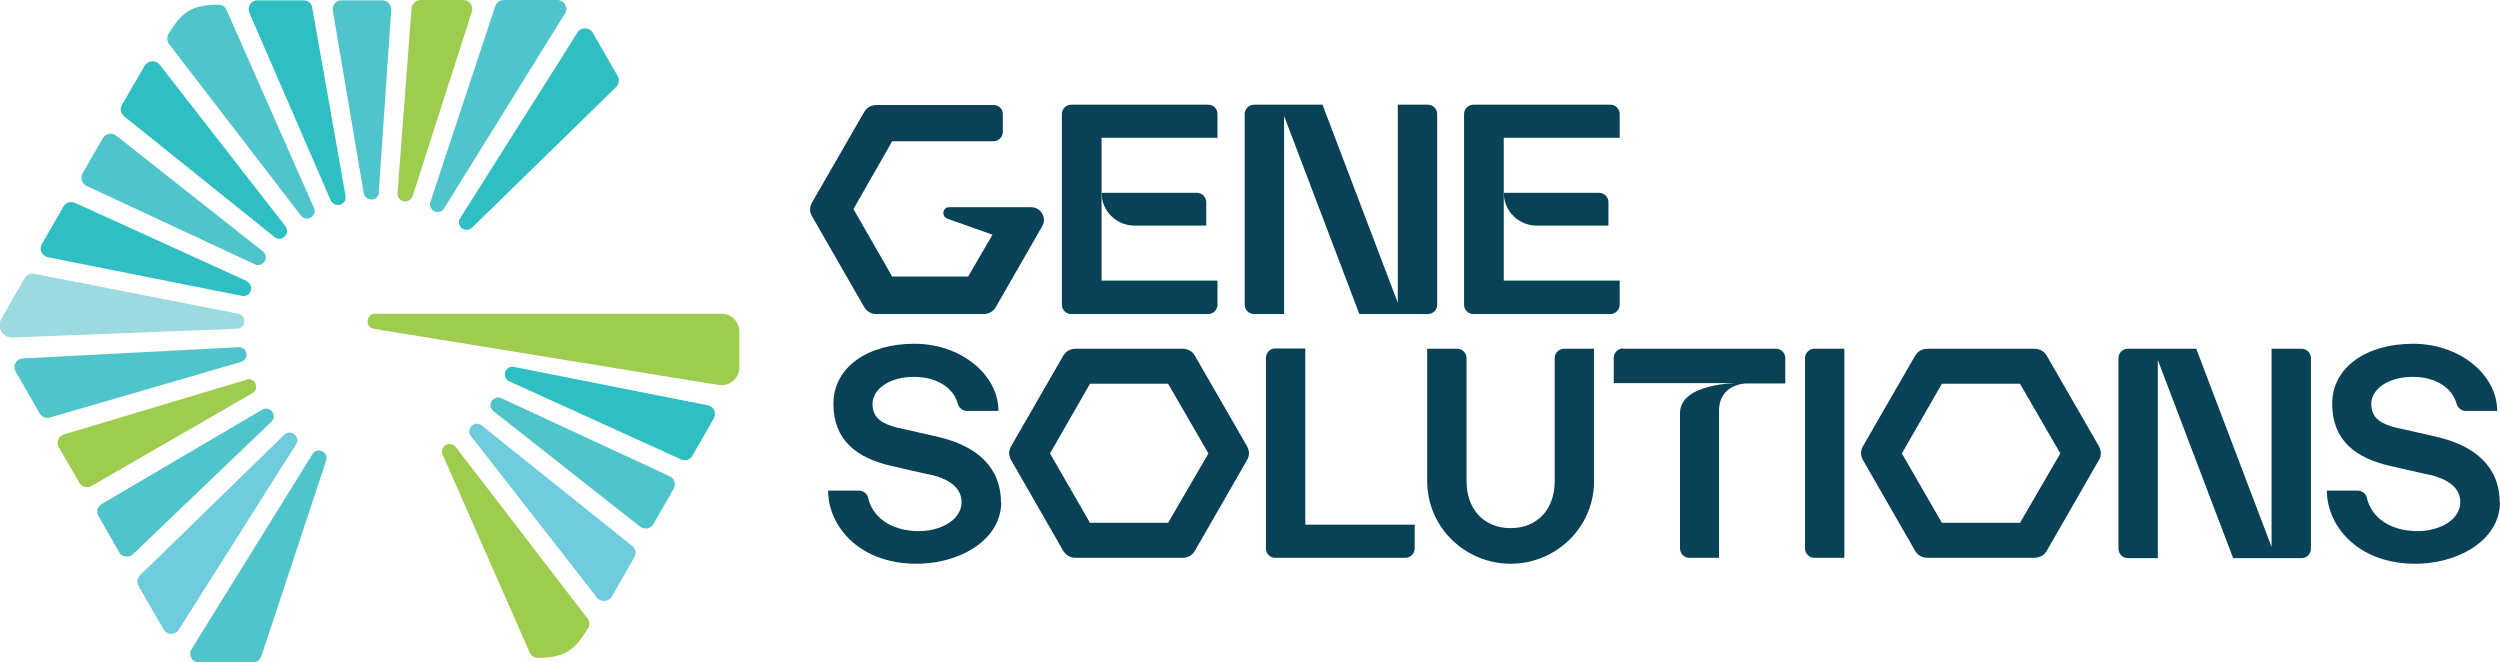 <?xml version="1.0" encoding="UTF-8"?>
<svg id="Layer_1" data-name="Layer 1" xmlns="http://www.w3.org/2000/svg" version="1.1" viewBox="0 0 800 212">
  <defs>
    <style>
      .cls-1 {
        fill: #9dd9e1;
      }

      .cls-1, .cls-2, .cls-3, .cls-4, .cls-5, .cls-6 {
        stroke-width: 0px;
      }

      .cls-2 {
        fill: #6eccdc;
      }

      .cls-3 {
        fill: #50c4cb;
      }

      .cls-4 {
        fill: #2fbec1;
      }

      .cls-5 {
        fill: #9dcc4f;
      }

      .cls-6 {
        fill: #094156;
      }
    </style>
  </defs>
  <g>
    <path class="cls-6" d="M344.3,178.5c-1.9,0-3.2-.8-4.1-2.3l-16.6-28.9c-.9-1.5-.9-3.1,0-4.6l16.6-28.8c.9-1.5,2.2-2.3,4.1-2.3h34c1.9,0,3.2.8,4.1,2.3l16.6,28.8c.9,1.6.9,3.2,0,4.6l-16.6,28.9c-.9,1.5-2.2,2.3-4.1,2.3h-34ZM348.8,167.3h25l12.9-22.2-12.9-22.3h-25l-12.8,22.3,12.8,22.2h0Z"/>
    <path class="cls-6" d="M320.4,160.6c0,12.7-14.2,20.1-27.9,19.8-18.2-.4-27.5-12.5-27.5-23.4h9.8c1.4,0,2.7.9,3,2.3,1,4.6,5.2,9.9,14.5,10.6,7.9.6,15.4-3.2,15.4-9.2,0-4.8-4.2-7.3-9.1-8.6-.4,0-13.3-3-13.3-3-11.1-2.5-18.6-8.2-18.6-19.9s11-19.2,25.9-19.2,26.9,9.9,26.9,21.5h-10.1c-1.4,0-2.5-1-2.9-2.3-1.2-4.6-6.1-8.6-14-8.6s-13.3,3.9-13.3,8.7,3.7,6.5,8.1,7.6c.3,0,13.3,3,13.3,3,11.6,2.8,19.7,9.3,19.7,20.9h0Z"/>
    <path class="cls-6" d="M452.7,168v7.5c0,1.6-1.3,3-3,3h-41.6c-1.7,0-3-1.3-3-3v-61c0-1.6,1.3-3,3-3h9.6v56.4h35Z"/>
    <path class="cls-6" d="M510.1,111.6v42.3c0,15.1-12.4,26.5-26.7,26.5s-26.7-11.4-26.7-26.5v-42.3h9.6c1.6,0,3,1.3,3,3v39.4c0,9,5.6,15,14.1,15s14.1-6,14.1-15v-39.4c0-1.6,1.3-3,3-3h9.6Z"/>
    <path class="cls-6" d="M616.9,178.5c-1.9,0-3.2-.8-4.1-2.3l-16.6-28.9c-.9-1.5-.9-3.1,0-4.6l16.6-28.8c.9-1.5,2.2-2.3,4.1-2.3h34c1.9,0,3.2.8,4.1,2.3l16.6,28.8c.9,1.6.9,3.2,0,4.6l-16.6,28.9c-.9,1.5-2.2,2.3-4.1,2.3h-34ZM621.4,167.3h25l12.9-22.2-12.9-22.3h-25l-12.8,22.3,12.8,22.2Z"/>
    <path class="cls-6" d="M519.4,111.6h48.9c1.6,0,3,1.3,3,3v8.1h-12.4s-8.8,0-8.8,8.7v47.1h-9.5c-1.6,0-3-1.3-3-3v-43.3c0-9.6,18.2-9.6,18.2-9.6h-39.4v-8.1c0-1.6,1.3-3,3-3h0Z"/>
    <path class="cls-6" d="M577.6,175.6v-61c0-1.6,1.3-3,3-3h9.6v66.9h-9.6c-1.6,0-3-1.3-3-3h0Z"/>
    <path class="cls-6" d="M739.5,114.6v61c0,1.6-1.3,3-3,3h-21.9l-24.1-63.4v63.4h-9.6c-1.6,0-3-1.3-3-3v-61c0-1.6,1.3-3,3-3h21.9s24.1,63.4,24.1,63.4v-63.4h9.6c1.6,0,3,1.3,3,3h0Z"/>
    <path class="cls-6" d="M800,160.6c0,12.7-14.2,20.1-27.9,19.8-18.2-.4-27.5-12.5-27.5-23.4h9.8c1.4,0,2.7.9,3,2.3,1,4.6,5.2,9.9,14.5,10.6,7.9.6,15.4-3.2,15.4-9.2,0-4.8-4.2-7.3-9.1-8.6-.4,0-13.3-3-13.3-3-11.1-2.5-18.6-8.2-18.6-19.9s11-19.2,25.9-19.2,26.9,9.9,26.9,21.5h-10.1c-1.4,0-2.5-1-2.9-2.3-1.2-4.6-6.1-8.6-14-8.6s-13.3,3.9-13.3,8.7,3.7,6.5,8.1,7.6c.3,0,13.3,3,13.3,3,11.6,2.8,19.7,9.3,19.7,20.9h0Z"/>
    <path class="cls-6" d="M459.9,36.5v61c0,1.6-1.3,3-3,3h-21.9l-24.1-63.4v63.4h-9.6c-1.6,0-3-1.3-3-3v-61c0-1.6,1.3-3,3-3h21.9s24.1,63.4,24.1,63.4v-63.4h9.6c1.6,0,3,1.3,3,3Z"/>
    <path class="cls-6" d="M514.7,72.2h-22.9c-5.9,0-10.6-4.7-10.6-10.5h30.5c1.6,0,3,1.3,3,3v7.5h0Z"/>
    <path class="cls-6" d="M481.2,72.2v17.6h37.1v7.7c0,1.6-1.3,3-3,3h-43.8c-1.6,0-3-1.3-3-3v-61c0-1.6,1.3-3,3-3h43.8c1.6,0,3,1.3,3,3v7.6h-37.1v28.1Z"/>
    <path class="cls-6" d="M352.5,72.2v17.6h37.1v7.7c0,1.6-1.3,3-3,3h-43.8c-1.6,0-3-1.3-3-3v-61c0-1.6,1.3-3,3-3h43.8c1.7,0,3,1.3,3,3v7.6h-37.1v28.1Z"/>
    <path class="cls-6" d="M386,72.2h-22.9c-5.9,0-10.6-4.7-10.6-10.5h30.5c1.6,0,3,1.3,3,3v7.5h0,0Z"/>
    <path class="cls-6" d="M317.9,45.2c1.6,0,3-1.3,3-2.9v-5.8c0-1.6-1.3-2.9-2.9-2.9h-37.4c-1.9,0-3.2.8-4.1,2.3l-16.6,28.8c-.9,1.6-.9,3.2,0,4.6l16.6,28.9c.9,1.5,2.2,2.3,4.1,2.3h34c1.9,0,3.2-.8,4.1-2.3l14.8-25.8c1.6-2.7-.4-6.1-3.6-6.1h-26.2c-2.1,0-2.5,3-.5,3.7l14.4,5.1-7.8,13.4h-24.3l-12.4-21.6,12.4-21.7h32.5,0Z"/>
  </g>
  <path class="cls-3" d="M84.2,80.5l-47-37.1c-1.4-1.1-3.4-.7-4.3.8l-6.5,11.3c-.8,1.4-.2,3.3,1.3,4l53.9,25.1c2.6,1.1,4.7-2.3,2.6-4.1h0Z"/>
  <path class="cls-4" d="M79.1,90l-55.1-25.1c-1.4-.6-3-.1-3.7,1.2l-6.9,12c-1,1.7,0,3.8,1.9,4.2l62.2,12.4c2.8.5,4-3.3,1.5-4.6h0Z"/>
  <path class="cls-4" d="M91.5,72.6L51.1,20.7c-1.2-1.6-3.7-1.4-4.8.3l-7.3,12.6c-.7,1.2-.4,2.7.7,3.6l48.2,38.7c2.2,1.7,5.1-1.1,3.5-3.4h0Z"/>
  <path class="cls-3" d="M76.4,111.1l-69.1,3.6c-2.1.1-3.4,2.4-2.3,4.2l7.7,13.4c.7,1.1,2,1.7,3.3,1.3l61.2-17.8c2.7-.9,2-4.8-.8-4.7h0Z"/>
  <path class="cls-4" d="M189.7,10.5c-1.1-1.9-3.8-1.9-4.9-.1l-37.6,59.5c-1.4,2.4,1.7,4.9,3.8,3l46.2-45.1c.9-.9,1.1-2.3.5-3.4l-8-13.9Z"/>
  <path class="cls-3" d="M161.2,0c-1.2,0-2.3.8-2.7,1.9l-20.8,62.8c-.8,2.7,2.9,4.4,4.4,2L180.8,4.3C182,2.4,180.6,0,178.3,0h-17.2s0,0,0,0Z"/>
  <path class="cls-5" d="M78.9,121.5l-58.4,17.5c-1.8.5-2.6,2.5-1.7,4.1l6.6,11.4c.8,1.4,2.6,1.8,3.9,1l51.5-29.7c2.4-1.5.8-5.1-1.9-4.4h0Z"/>
  <path class="cls-5" d="M132,62.9L151,3.7c.6-1.8-.8-3.7-2.7-3.7h-13.7c-1.5,0-2.7,1.1-2.9,2.6l-4.5,59.3c-.1,2.8,3.8,3.6,4.8.9h0Z"/>
  <path class="cls-4" d="M105.9,64.2c1.2,2.5,5.1,1.4,4.7-1.4L99.9,2.4c-.2-1.4-1.4-2.3-2.8-2.3h-14.7c-2.1,0-3.4,2.1-2.6,4l26.1,60.2Z"/>
  <path class="cls-2" d="M52.3,201.4c1.1,1.9,3.8,1.9,4.9.1l37.6-59.4c1.4-2.4-1.7-4.9-3.8-3l-46.2,45c-.9.9-1.1,2.3-.5,3.4l8,13.8h0Z"/>
  <path class="cls-3" d="M157.8,131.5l47,37c1.4,1.1,3.4.7,4.3-.8l6.5-11.3c.8-1.4.2-3.3-1.3-4l-53.9-25c-2.6-1.1-4.7,2.3-2.6,4.1h0Z"/>
  <path class="cls-2" d="M150.6,139.4l40.4,51.8c1.2,1.6,3.7,1.4,4.8-.3l7.2-12.6c.7-1.2.4-2.7-.7-3.6l-48.2-38.6c-2.3-1.7-5.1,1.1-3.5,3.4h0Z"/>
  <path class="cls-4" d="M162.9,122l55,25c1.4.6,3,.1,3.7-1.2l6.8-11.9c1-1.7,0-3.8-1.9-4.2l-62.1-12.3c-2.8-.5-4,3.3-1.5,4.6Z"/>
  <path class="cls-3" d="M121.2,61.6l4-58.5c.1-1.6-1.2-3-2.9-3h-13c-1.8,0-3.1,1.6-2.8,3.3l9.9,58.5c.6,2.7,4.6,2.5,4.9-.2h0Z"/>
  <path class="cls-3" d="M83.9,131.1l-51.4,30.2c-1.3.8-1.8,2.5-1,3.8l6.6,11.6c.9,1.6,3.1,1.9,4.5.6l44.3-42.4c2-2-.5-5.2-3-3.8Z"/>
  <path class="cls-3" d="M53.9,11c-.6,1-.5,2.2.2,3.1l42.2,54.9c1.8,2.2,5.2.2,4.2-2.4L72.5,3.2c-.4-1-1.4-1.7-2.5-1.7-4-.1-6.5.7-6.5.7-2.4.6-4.4,1.9-6.3,4,0,0-1.8,2-3.4,4.9Z"/>
  <path class="cls-5" d="M188.2,201c.6-1,.5-2.2-.2-3.1l-42.2-54.9c-1.8-2.2-5.2-.2-4.2,2.4l27.9,63.4c.4,1,1.4,1.7,2.5,1.7,4,.1,6.5-.7,6.5-.7,2.4-.6,4.4-1.9,6.3-4,0,0,1.8-2,3.4-4.9h0Z"/>
  <path class="cls-3" d="M80.9,212c1.2,0,2.3-.8,2.7-1.9l20.8-62.8c.8-2.7-2.9-4.4-4.4-2l-38.7,62.4c-1.2,1.9.2,4.3,2.4,4.3h17.2Z"/>
  <path class="cls-1" d="M7.9,89c.6-1.1,1.8-1.6,3-1.4l65.4,12.8c2.8.6,2.4,4.6-.4,4.8l-71.9,2.8c-3.1.1-5.2-3.2-3.6-5.9l7.4-13Z"/>
  <path class="cls-5" d="M236.6,106.5c.2-3.3-2.4-6.1-5.7-6.1h-111c-2.8.2-3.1,4.2-.4,4.8l110.5,18c3.3.5,6.3-1.9,6.6-5.2v-11.6s0,0,0,0Z"/>
</svg>
